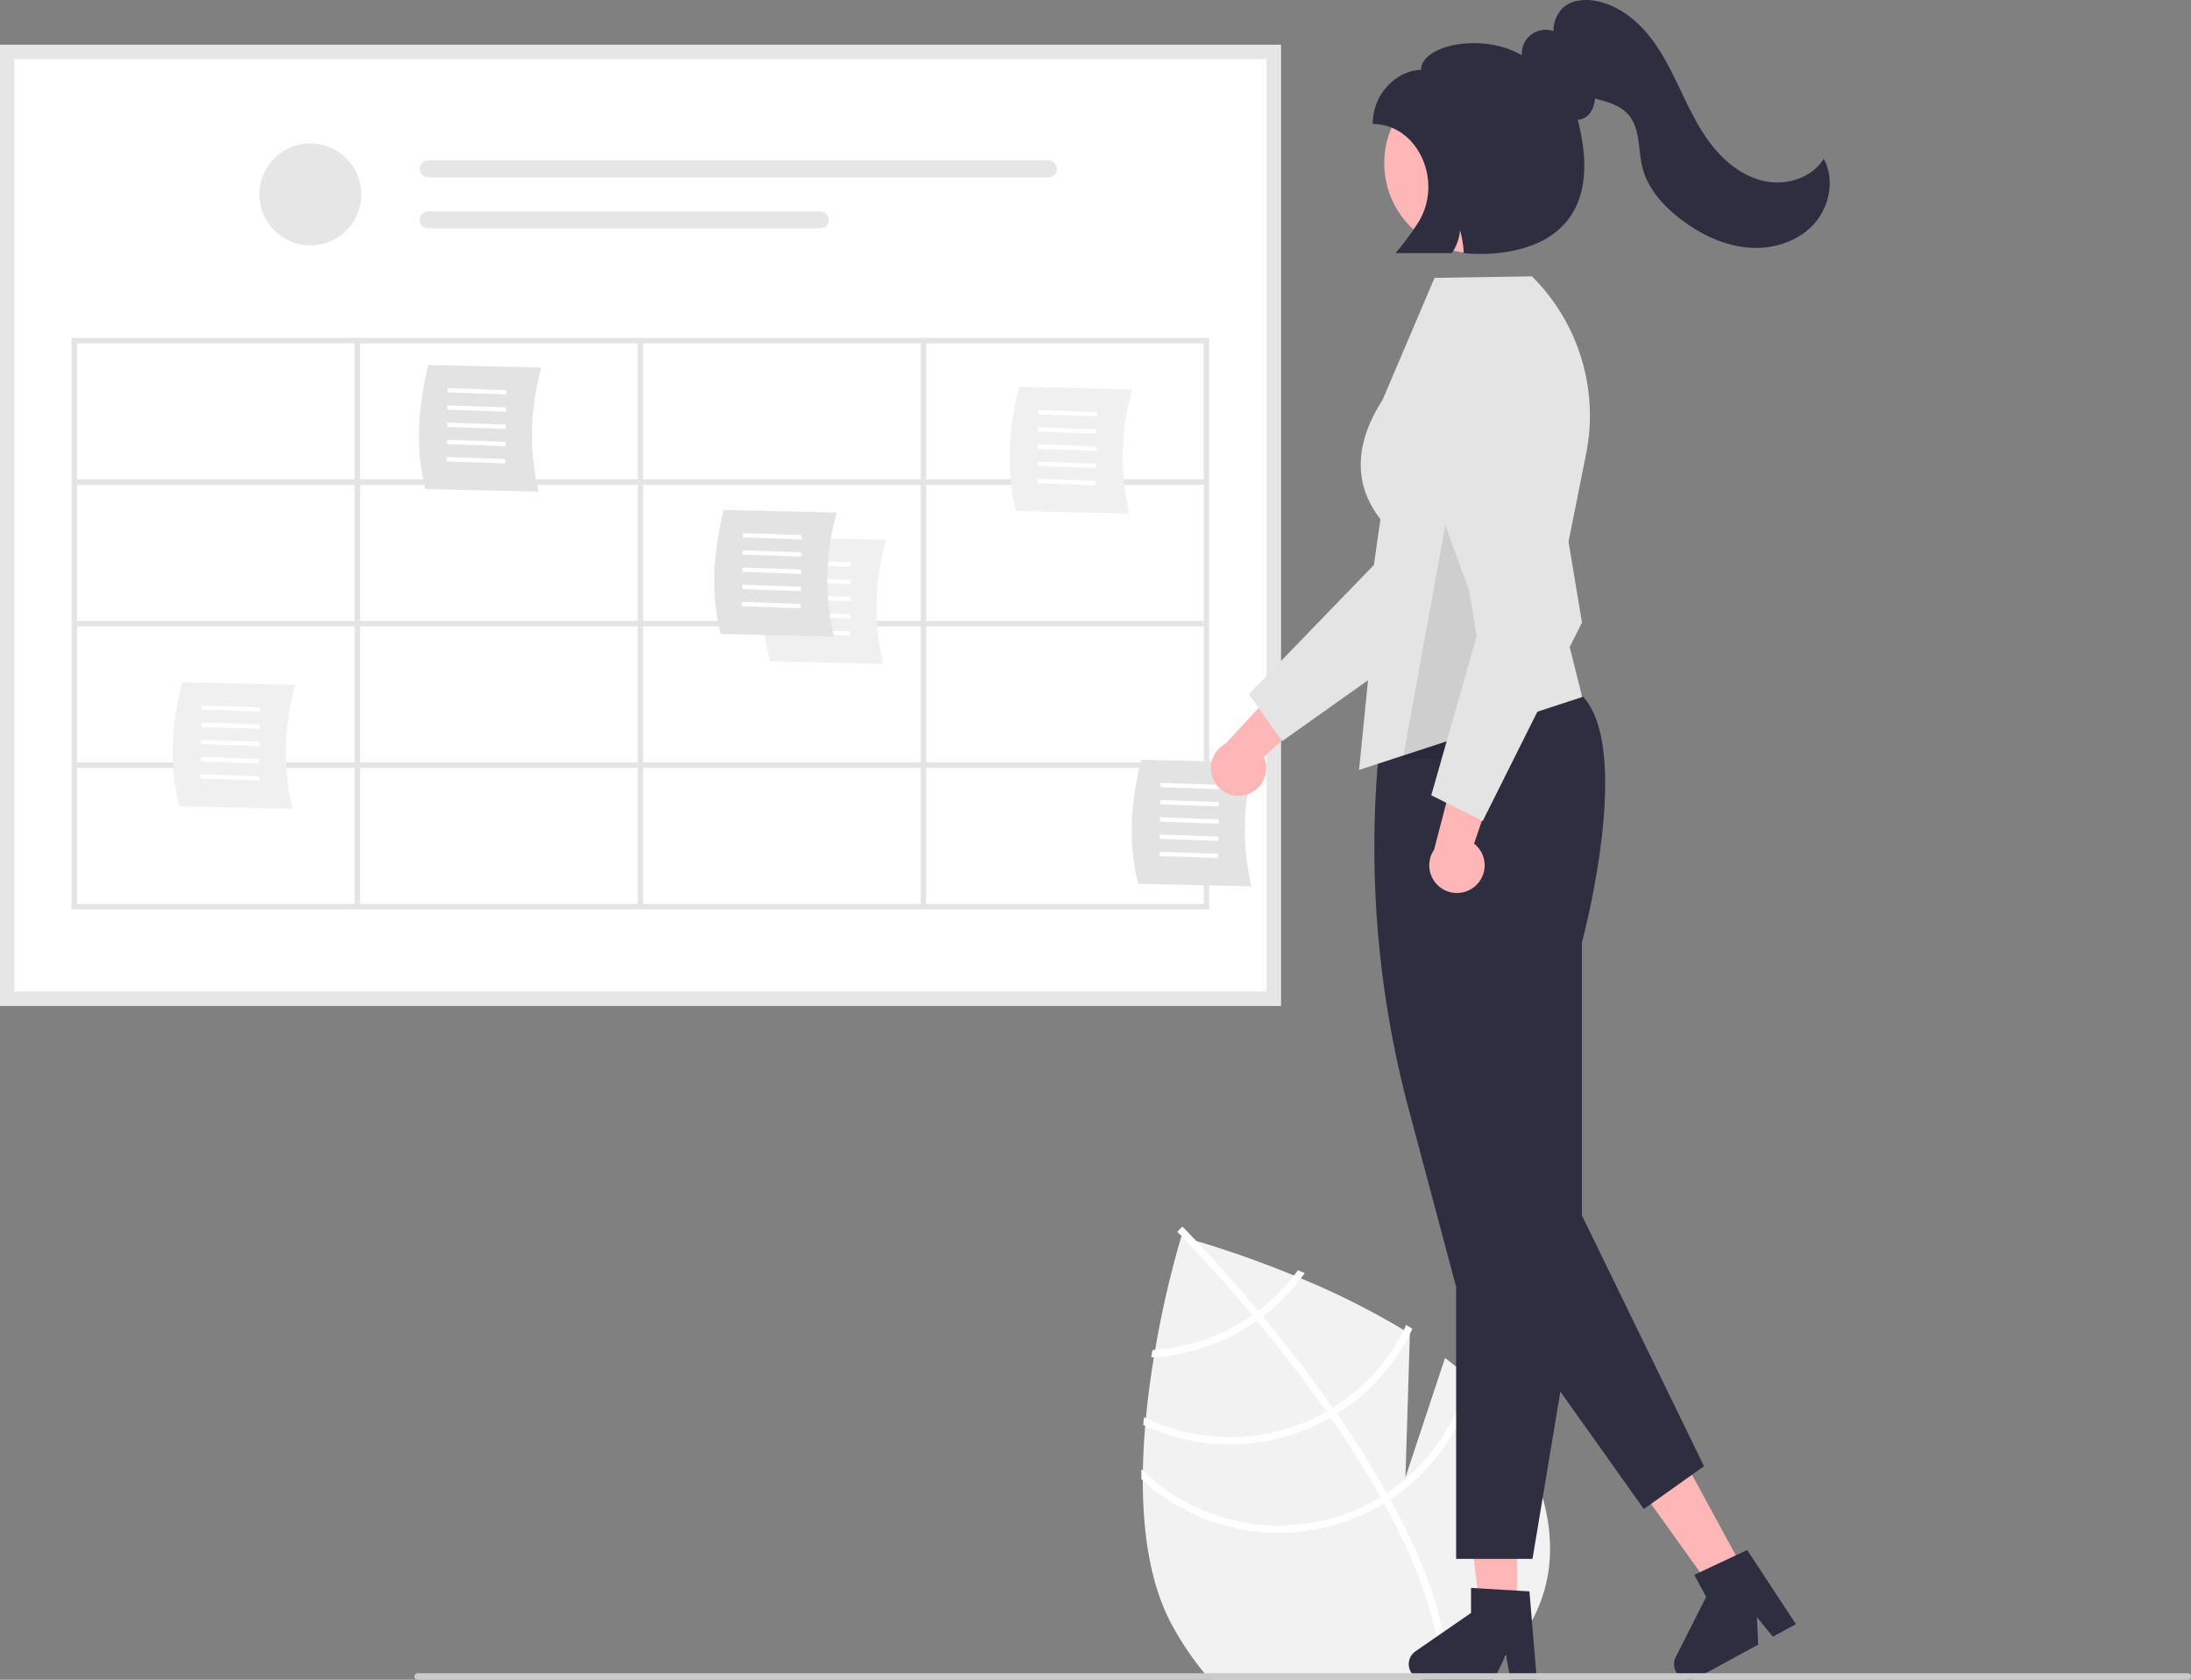 <svg xmlns="http://www.w3.org/2000/svg" data-name="Layer 1" width="801.197" height="614.273" viewBox="0 0 801.197 614.273" xmlns:xlink="http://www.w3.org/1999/xlink"><rect x="0" y="0" width="801.197" height="614.273" fill="#808080" stroke="none"/><path d="M743.174,755.175c-.781.666-1.587,1.316-2.401,1.957H641.901c-.567-.642-1.135-1.291-1.694-1.957a109.348,109.348,0,0,1-11.999-17.641c-8.117-14.623-10.914-33.793-10.914-53.318,0-1.193.008-2.385.033-3.578.091-5.477.395-10.963.847-16.358.082-.938.165-1.867.255-2.796.732-7.739,1.76-15.272,2.928-22.312.148-.896.296-1.785.452-2.665a365.995,365.995,0,0,1,9.557-41.425s.132.033.386.099c.732.206,2.484.691,5.058,1.456,7.089,2.105,20.404,6.349,35.759,12.657.839.337,1.686.691,2.541,1.053A283.267,283.267,0,0,1,712.728,629.237c.749.452,1.489.913,2.229,1.373v.066l-1.62,52.446,14.475-43.662q4.429,3.368,8.463,6.982c.74.658,1.48,1.332,2.196,2.031a81.027,81.027,0,0,1,15.461,19.286C775.586,706.8,766.498,735.502,743.174,755.175Z" transform="translate(-199.401 -142.864)" fill="#f2f2f2"/><path d="M729.234,757.132h-2.632c-.016-.65-.041-1.299-.082-1.957-1.061-19.73-9.523-41.516-21.046-62.545-.411-.765-.83-1.546-1.275-2.311-5.593-10.001-11.827-19.787-18.266-29.089-.494-.724-1.004-1.456-1.514-2.179-8.57-12.229-17.419-23.546-25.413-33.209-.559-.691-1.135-1.365-1.702-2.031-11.851-14.211-21.63-24.566-25.553-28.629-.584-.6-1.036-1.061-1.348-1.382-.288-.313-.461-.477-.494-.51l.921-.921.008-.025.938-.921c.033.041.6.584,1.603,1.628.847.864,2.007,2.072,3.43,3.586,4.967,5.264,13.183,14.22,22.691,25.577.551.658,1.118,1.341,1.686,2.023,6.489,7.838,13.521,16.72,20.487,26.268q2.627,3.602,5.099,7.147c.518.724,1.028,1.447,1.521,2.171q10.449,15.075,18.25,28.999l1.299,2.327c13.258,24.179,20.396,45.595,21.318,64.026C729.193,755.832,729.218,756.482,729.234,757.132Z" transform="translate(-199.401 -142.864)" fill="#fff"/><path d="M674.017,607.369c-.469.65-.946,1.291-1.447,1.925a70.242,70.242,0,0,1-13.068,12.92c-.716.526-1.448,1.069-2.196,1.595a72.04,72.04,0,0,1-6.333,3.948,70.825,70.825,0,0,1-29.163,8.751c-.329.033-.666.058-.995.074-.148.88-.288,1.76-.444,2.656.329-.016.658-.033.987-.066a73.306,73.306,0,0,0,30.898-9.104,75.178,75.178,0,0,0,6.752-4.227c.74-.518,1.464-1.061,2.179-1.604a73.267,73.267,0,0,0,13.924-13.891c.477-.633.946-1.275,1.406-1.916C675.662,608.068,674.831,607.714,674.017,607.369Z" transform="translate(-199.401 -142.864)" fill="#fff"/><path d="M713.625,627.378c-.288.625-.592,1.242-.897,1.859a70.842,70.842,0,0,1-25.955,28.415c-.773.485-1.554.954-2.352,1.398-.239.14-.493.288-.732.419a71.278,71.278,0,0,1-65.259,2.015c-.247-.115-.485-.23-.724-.345-.09.938-.173,1.875-.238,2.821.23.107.469.222.707.321a73.88,73.88,0,0,0,66.789-2.5c.329-.181.65-.362.971-.551.798-.461,1.587-.929,2.36-1.406a73.401,73.401,0,0,0,26.663-29.147c.321-.617.625-1.242.921-1.875C715.13,628.324,714.381,627.847,713.625,627.378Z" transform="translate(-199.401 -142.864)" fill="#fff"/><path d="M736.71,644.575c-.14.625-.28,1.25-.436,1.867a71.08,71.08,0,0,1-29.73,42.379c-.765.518-1.554,1.012-2.344,1.497-.847.51-1.694,1.02-2.566,1.497a71.459,71.459,0,0,1-84.307-11.177c-.189-.173-.37-.354-.551-.535,0,1.225-.008,2.434.008,3.652.164.156.337.313.51.461a74.083,74.083,0,0,0,85.623,9.91c.872-.477,1.727-.97,2.558-1.497.806-.477,1.587-.971,2.368-1.48a73.808,73.808,0,0,0,30.627-42.675c.156-.592.312-1.184.452-1.785C738.207,645.965,737.459,645.282,736.71,644.575Z" transform="translate(-199.401 -142.864)" fill="#fff"/><path d="M667.757,510.652H199.401v-351.389H667.757Z" transform="translate(-199.401 -142.864)" fill="#fff"/><circle cx="113.491" cy="71.094" r="18.643" fill="#e6e6e6"/><path d="M355.949,201.529a3.107,3.107,0,0,0,0,6.214H582.808a3.107,3.107,0,0,0,0-6.214Z" transform="translate(-199.401 -142.864)" fill="#e6e6e6"/><path d="M355.949,220.172a3.107,3.107,0,1,0-.013,6.214H499.358a3.107,3.107,0,1,0,0-6.214Z" transform="translate(-199.401 -142.864)" fill="#e6e6e6"/><path d="M667.757,510.652H199.401v-351.389H667.757Zm-463.113-5.242H662.515V164.505H204.643Z" transform="translate(-199.401 -142.864)" fill="#e6e6e6"/><path d="M225.579,266.422v209h416v-209Zm414,51.75h-101.5v-49.75h101.5Zm-205,0v-49.75h101.5v49.75Zm101.5,2v49.75h-101.5v-49.75Zm-103.5-2h-101.5v-49.75h101.5Zm0,2v49.75h-101.5v-49.75Zm-103.5,49.75h-101.5v-49.75h101.5Zm0,2v49.75h-101.5v-49.75Zm2,0h101.5v49.75h-101.5Zm101.5,51.75v49.75h-101.5v-49.75Zm2,0h101.5v49.75h-101.5Zm0-2v-49.75h101.5v49.75Zm103.5-49.75h101.5v49.75h-101.5Zm0-2v-49.75h101.5v49.75Zm-209-101.5v49.75h-101.5v-49.75Zm-101.5,155.25h101.5v49.75h-101.5Zm310.5,49.75v-49.75h101.5v49.75Z" transform="translate(-199.401 -142.864)" fill="#e4e4e4"/><path d="M396.351,322.649l-41.393-.937c-4.14-16.039-2.276-31.31,1.028-45.382l41.393.937A90.629,90.629,0,0,0,396.351,322.649Z" transform="translate(-199.401 -142.864)" fill="#e3e3e3"/><polygon points="163.676 143.496 163.698 141.921 185.143 142.687 185.12 144.262 163.676 143.496" fill="#fff"/><polygon points="163.586 149.796 163.608 148.221 185.052 148.988 185.03 150.563 163.586 149.796" fill="#fff"/><polygon points="163.495 156.096 163.518 154.521 184.962 155.288 184.94 156.863 163.495 156.096" fill="#fff"/><polygon points="163.405 162.396 163.427 160.821 184.872 161.588 184.849 163.163 163.405 162.396" fill="#fff"/><polygon points="163.315 168.696 163.337 167.121 184.782 167.888 184.759 169.463 163.315 168.696" fill="#fff"/><path d="M306.351,438.649l-41.393-.937c-4.14-16.039-2.276-31.31,1.028-45.382l41.393.937A90.629,90.629,0,0,0,306.351,438.649Z" transform="translate(-199.401 -142.864)" fill="#f0f0f0"/><polygon points="73.676 259.496 73.698 257.921 95.143 258.687 95.12 260.262 73.676 259.496" fill="#fff"/><polygon points="73.586 265.796 73.608 264.221 95.052 264.988 95.03 266.563 73.586 265.796" fill="#fff"/><polygon points="73.495 272.096 73.518 270.521 94.962 271.288 94.94 272.863 73.495 272.096" fill="#fff"/><polygon points="73.405 278.396 73.427 276.821 94.872 277.588 94.849 279.163 73.405 278.396" fill="#fff"/><polygon points="73.315 284.696 73.337 283.121 94.782 283.888 94.759 285.463 73.315 284.696" fill="#fff"/><path d="M522.351,385.649l-41.393-.937c-4.14-16.039-2.276-31.31,1.028-45.382l41.393.937A90.629,90.629,0,0,0,522.351,385.649Z" transform="translate(-199.401 -142.864)" fill="#f0f0f0"/><polygon points="289.676 206.496 289.698 204.921 311.143 205.687 311.12 207.262 289.676 206.496" fill="#fff"/><polygon points="289.586 212.796 289.608 211.221 311.052 211.988 311.03 213.563 289.586 212.796" fill="#fff"/><polygon points="289.495 219.096 289.518 217.521 310.962 218.288 310.94 219.863 289.495 219.096" fill="#fff"/><polygon points="289.405 225.396 289.427 223.821 310.872 224.588 310.849 226.163 289.405 225.396" fill="#fff"/><polygon points="289.315 231.696 289.337 230.121 310.782 230.888 310.759 232.463 289.315 231.696" fill="#fff"/><path d="M504.351,375.649l-41.393-.937c-4.14-16.039-2.276-31.31,1.028-45.382l41.393.937A90.629,90.629,0,0,0,504.351,375.649Z" transform="translate(-199.401 -142.864)" fill="#e3e3e3"/><polygon points="271.676 196.496 271.698 194.921 293.143 195.687 293.12 197.262 271.676 196.496" fill="#fff"/><polygon points="271.586 202.796 271.608 201.221 293.052 201.988 293.03 203.563 271.586 202.796" fill="#fff"/><polygon points="271.495 209.096 271.518 207.521 292.962 208.288 292.94 209.863 271.495 209.096" fill="#fff"/><polygon points="271.405 215.396 271.427 213.821 292.872 214.588 292.849 216.163 271.405 215.396" fill="#fff"/><polygon points="271.315 221.696 271.337 220.121 292.782 220.888 292.759 222.463 271.315 221.696" fill="#fff"/><path d="M657.017,466.999l-41.393-.937c-4.14-16.039-2.276-31.31,1.028-45.382l41.393.937A90.629,90.629,0,0,0,657.017,466.999Z" transform="translate(-199.401 -142.864)" fill="#e3e3e3"/><polygon points="424.342 287.845 424.365 286.27 445.809 287.037 445.786 288.612 424.342 287.845" fill="#fff"/><polygon points="424.252 294.145 424.274 292.57 445.719 293.337 445.696 294.912 424.252 294.145" fill="#fff"/><polygon points="424.161 300.446 424.184 298.871 445.628 299.637 445.606 301.212 424.161 300.446" fill="#fff"/><polygon points="424.071 306.746 424.094 305.171 445.538 305.937 445.515 307.512 424.071 306.746" fill="#fff"/><polygon points="423.981 313.046 424.003 311.471 445.448 312.238 445.425 313.813 423.981 313.046" fill="#fff"/><path d="M612.351,330.649l-41.393-.937c-4.14-16.039-2.276-31.31,1.028-45.382l41.393.937A90.629,90.629,0,0,0,612.351,330.649Z" transform="translate(-199.401 -142.864)" fill="#f0f0f0"/><polygon points="379.676 151.496 379.698 149.921 401.143 150.687 401.12 152.262 379.676 151.496" fill="#fff"/><polygon points="379.586 157.796 379.608 156.221 401.052 156.988 401.03 158.563 379.586 157.796" fill="#fff"/><polygon points="379.495 164.096 379.518 162.521 400.962 163.288 400.94 164.863 379.495 164.096" fill="#fff"/><polygon points="379.405 170.396 379.427 168.821 400.872 169.588 400.849 171.163 379.405 170.396" fill="#fff"/><polygon points="379.315 176.696 379.337 175.121 400.782 175.888 400.759 177.463 379.315 176.696" fill="#fff"/><path d="M654.785,433.554a10.056,10.056,0,0,0,6.786-13.846L687.67,395.299l-18.056-4.339-22.016,23.845a10.11,10.11,0,0,0,7.186,18.75Z" transform="translate(-199.401 -142.864)" fill="#ffb6b6"/><path d="M668.267,413.892l-12.172-17.161,45.718-47.287,10.616-74.536a25.353,25.353,0,0,1,33.196-20.45h0a25.38,25.38,0,0,1,15.927,32.122l-27.085,80.358Z" transform="translate(-199.401 -142.864)" fill="#e4e4e4"/><polygon points="554.708 588.617 541.196 588.616 534.768 536.499 554.711 536.5 554.708 588.617" fill="#ffb6b6"/><path d="M761.378,757.136h-9.588l-1.711-9.052-4.383,9.052h-25.429a5.716,5.716,0,0,1-3.248-10.42l20.307-14.025v-9.151l21.359,1.275Z" transform="translate(-199.401 -142.864)" fill="#2f2e41"/><polygon points="638.069 574.867 626.2 581.325 595.643 538.619 613.16 529.088 638.069 574.867" fill="#ffb6b6"/><path d="M856.117,736.792l-8.422,4.583-5.83-7.133.477,10.046-22.336,12.154a5.716,5.716,0,0,1-7.834-7.6l11.134-22.025-4.374-8.038,19.371-9.089Z" transform="translate(-199.401 -142.864)" fill="#2f2e41"/><path d="M759.802,712.922H731.878V613.487l-17.287-64.826a371.106,371.106,0,0,1-9.709-142.301l.024-.195.15-.126c.444-.373,44.689-36.957,72.675-8.971,18.864,18.864,1.138,86.696.146,90.419V604.422Z" transform="translate(-199.401 -142.864)" fill="#2f2e41"/><path d="M696.378,424.422l9-90c-1.169-2.454-18-18-.402-45.333l19.008-44.618,35.597-.553.15.15a71.703,71.703,0,0,1,19.648,64.894l-10.489,52.447,9.088,36.354Z" transform="translate(-199.401 -142.864)" fill="#e4e4e4"/><polygon points="543.742 471.137 601.106 551.824 623.111 536.179 575.202 437.728 543.742 471.137" fill="#2f2e41"/><circle cx="539.056" cy="59.668" r="32.87" fill="#ffb6b6"/><polygon points="530.977 178.558 539.977 232.558 530.977 277.558 512.977 277.558 521.159 232.558 530.977 178.558" opacity="0.1"/><path d="M738.965,466.787a10.056,10.056,0,0,0-.532-15.41l11.532-33.823-17.972,4.673-8.196,31.402A10.11,10.11,0,0,0,738.965,466.787Z" transform="translate(-199.401 -142.864)" fill="#ffb6b6"/><path d="M741.602,443.093l-18.818-9.409L740.853,370.44l-25.729-70.755a25.353,25.353,0,0,1,19.658-33.671h0A25.38,25.38,0,0,1,763.957,286.854l13.941,83.646Z" transform="translate(-199.401 -142.864)" fill="#e4e4e4"/><path d="M1000.599,755.942a1.187,1.187,0,0,1-1.19,1.19h-647.29a1.19,1.19,0,1,1,0-2.38h647.29A1.193,1.193,0,0,1,1000.599,755.942Z" transform="translate(-199.401 -142.864)" fill="#cacaca"/><path d="M866.296,200.925c-4.147,6.732-12.931,9.7-20.722,8.352-7.791-1.348-14.561-6.377-19.562-12.501-5-6.125-8.459-13.335-11.863-20.471-3.404-7.137-6.847-14.352-11.822-20.497-4.975-6.145-11.71-11.213-19.49-12.624-4.234-.768-9.03-.261-12.119,2.734a11.802,11.802,0,0,0-3.238,8.331,8.703,8.703,0,0,0-11.582,8.637c-.115-.002-.229-.01-.344-.01-14.496-8.242-36.499-3.454-36.499,5.546-7.954,0-17.676,7.855-17.676,19.784v0c16.448,0,26.128,21.075,16.526,36.186a103.288,103.288,0,0,1-8.18,11.031H730.293a17.137,17.137,0,0,0,3.018-8.371,38.504,38.504,0,0,1,1.346,8.371s56.185,7.24,41.683-48.763a5.868,5.868,0,0,0,2.718-.824c2.19-1.32,3.382-4.111,3.591-6.943q.813.217,1.621.434c3.866,1.044,7.881,2.396,10.534,5.394,4.484,5.068,3.541,12.761,5.169,19.329,1.964,7.921,7.838,14.328,14.364,19.228,7.011,5.265,15.201,9.265,23.93,10.096,8.729.83,18.017-1.824,24.065-8.172S870.487,208.626,866.296,200.925Z" transform="translate(-199.401 -142.864)" fill="#2f2e41"/></svg>